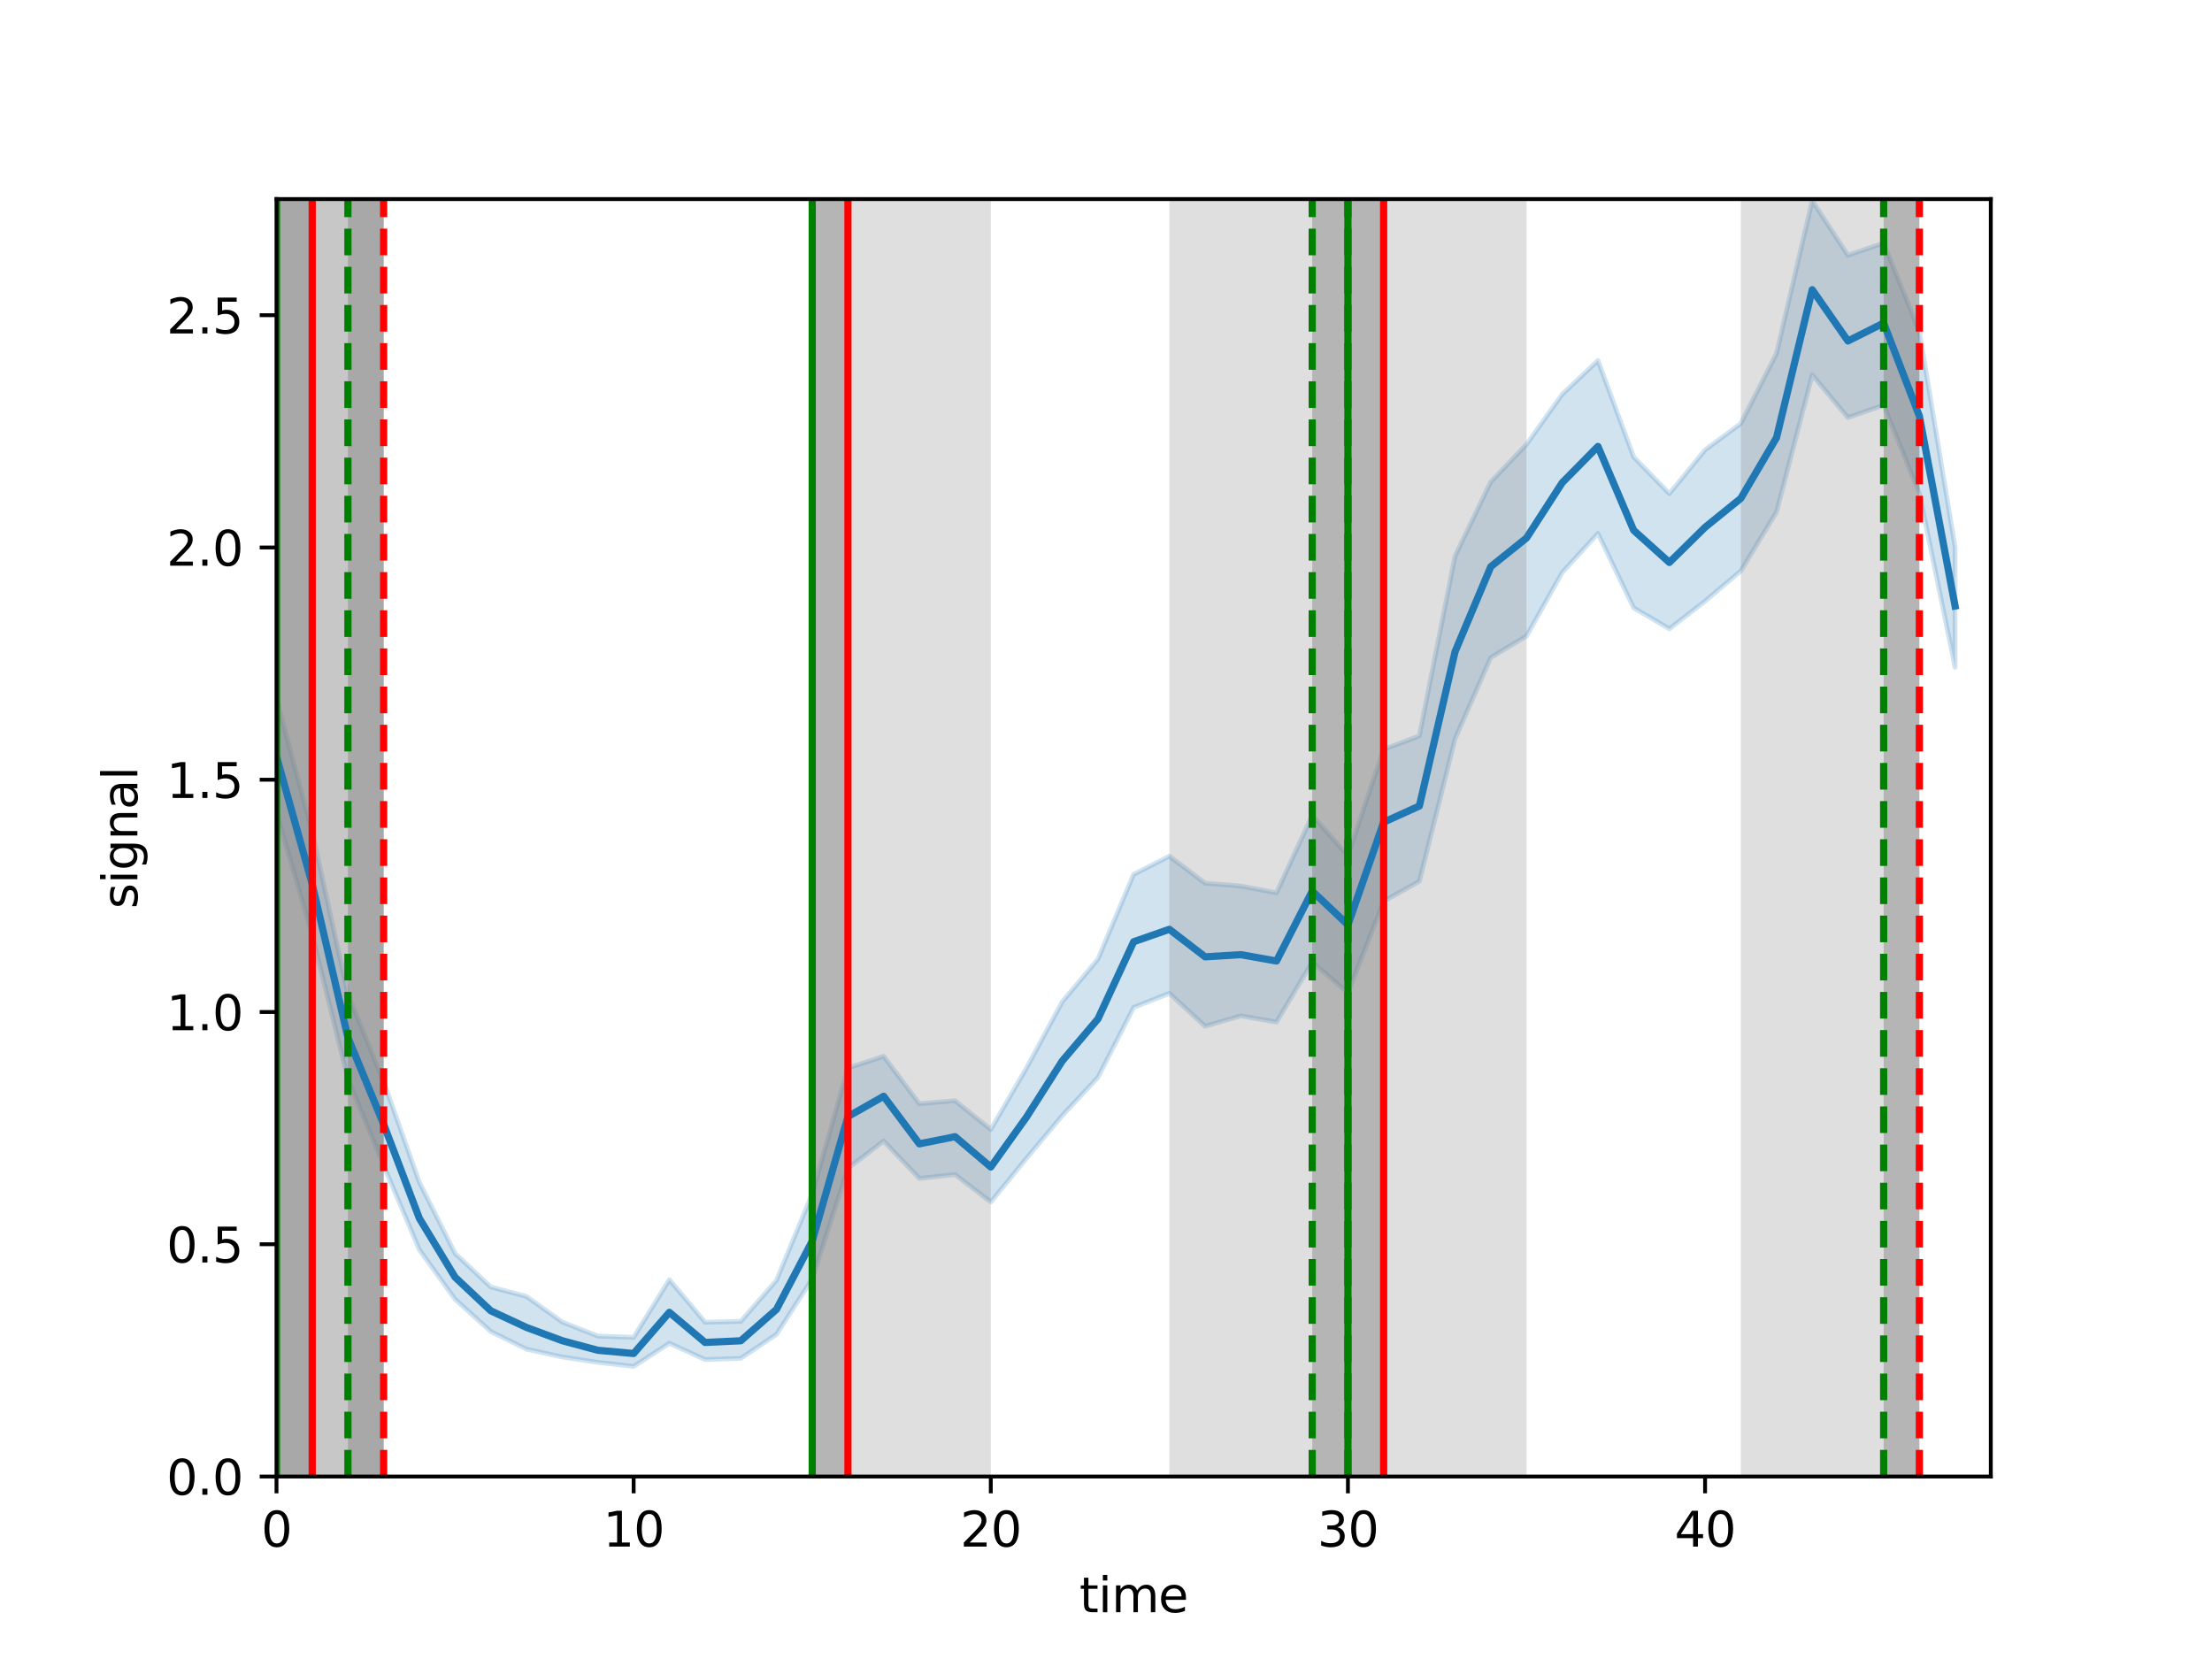 <?xml version="1.0" encoding="utf-8" standalone="no"?>
<!DOCTYPE svg PUBLIC "-//W3C//DTD SVG 1.1//EN"
  "http://www.w3.org/Graphics/SVG/1.1/DTD/svg11.dtd">
<svg xmlns:xlink="http://www.w3.org/1999/xlink" width="460.8pt" height="345.6pt" viewBox="0 0 460.8 345.6" xmlns="http://www.w3.org/2000/svg" version="1.1">
 <defs>
  <style type="text/css">*{stroke-linejoin: round; stroke-linecap: butt}</style>
 </defs>
 <g id="figure_1">
  <g id="patch_1">
   <path d="M 0 345.6 
L 460.8 345.6 
L 460.8 0 
L 0 0 
z
" style="fill: #ffffff"/>
  </g>
  <g id="axes_1">
   <g id="patch_2">
    <path d="M 57.6 307.584 
L 414.72 307.584 
L 414.72 41.472 
L 57.6 41.472 
z
" style="fill: #ffffff"/>
   </g>
   <g id="PolyCollection_1">
    <defs>
     <path id="m603e0be09f" d="M 57.6 -200.048 
L 57.6 -176.256 
L 65.04 -150.856 
L 72.48 -120.831 
L 79.92 -102.829 
L 87.36 -85.255 
L 94.8 -74.933 
L 102.24 -68.229 
L 109.68 -64.546 
L 117.12 -62.916 
L 124.56 -61.797 
L 132 -60.952 
L 139.44 -65.777 
L 146.88 -62.383 
L 154.32 -62.631 
L 161.76 -67.634 
L 169.2 -79.209 
L 176.64 -102.203 
L 184.08 -107.908 
L 191.52 -100.112 
L 198.96 -100.918 
L 206.4 -95.202 
L 213.84 -104.322 
L 221.28 -113.197 
L 228.72 -121.169 
L 236.16 -135.733 
L 243.6 -138.676 
L 251.04 -131.813 
L 258.48 -133.98 
L 265.92 -132.686 
L 273.36 -145.186 
L 280.8 -138.76 
L 288.24 -157.847 
L 295.68 -162.01 
L 303.12 -191.722 
L 310.56 -208.631 
L 318 -213.096 
L 325.44 -226.35 
L 332.88 -234.473 
L 340.32 -218.972 
L 347.76 -214.606 
L 355.2 -220.383 
L 362.64 -226.658 
L 370.08 -238.944 
L 377.52 -267.492 
L 384.96 -258.605 
L 392.4 -261.212 
L 399.84 -242.86 
L 407.28 -206.592 
L 407.28 -231.592 
L 407.28 -231.592 
L 399.84 -276.557 
L 392.4 -294.971 
L 384.96 -292.424 
L 377.52 -303.774 
L 370.08 -271.938 
L 362.64 -257.372 
L 355.2 -251.875 
L 347.76 -242.764 
L 340.32 -250.403 
L 332.88 -270.49 
L 325.44 -263.458 
L 318 -253.028 
L 310.56 -245.218 
L 303.12 -229.777 
L 295.68 -192.296 
L 288.24 -189.497 
L 280.8 -167.337 
L 273.36 -175.737 
L 265.92 -159.611 
L 258.48 -161.021 
L 251.04 -161.626 
L 243.6 -167.24 
L 236.16 -163.459 
L 228.72 -145.796 
L 221.28 -136.888 
L 213.84 -123.123 
L 206.4 -110.305 
L 198.96 -116.307 
L 191.52 -115.684 
L 184.08 -125.551 
L 176.64 -123.108 
L 169.2 -96.9 
L 161.76 -78.889 
L 154.32 -70.334 
L 146.88 -70.161 
L 139.44 -79.014 
L 132 -67.007 
L 124.56 -67.26 
L 117.12 -70.202 
L 109.68 -75.527 
L 102.24 -77.496 
L 94.8 -84.493 
L 87.36 -99.308 
L 79.92 -120.245 
L 72.48 -138.477 
L 65.04 -172.22 
L 57.6 -200.048 
z
" style="stroke: #1f77b4; stroke-opacity: 0.2"/>
    </defs>
    <g clip-path="url(#p7351b76f41)">
     <use xlink:href="#m603e0be09f" x="0" y="345.6" style="fill: #1f77b4; fill-opacity: 0.2; stroke: #1f77b4; stroke-opacity: 0.2"/>
    </g>
   </g>
   <g id="PolyCollection_2">
    <path d="M 65.04 307.584 
L 57.6 307.584 
L 57.6 41.472 
L 65.04 41.472 
L 65.04 41.472 
L 65.04 307.584 
z
" clip-path="url(#p7351b76f41)" style="fill: #808080; fill-opacity: 0.25"/>
   </g>
   <g id="PolyCollection_3">
    <path d="M 79.92 307.584 
L 57.6 307.584 
L 57.6 41.472 
L 79.92 41.472 
L 79.92 41.472 
L 79.92 307.584 
z
" clip-path="url(#p7351b76f41)" style="fill: #808080; fill-opacity: 0.25"/>
   </g>
   <g id="PolyCollection_4">
    <path d="M 79.92 307.584 
L 72.48 307.584 
L 72.48 41.472 
L 79.92 41.472 
L 79.92 41.472 
L 79.92 307.584 
z
" clip-path="url(#p7351b76f41)" style="fill: #808080; fill-opacity: 0.25"/>
   </g>
   <g id="PolyCollection_5">
    <path d="M 79.92 307.584 
L 72.48 307.584 
L 72.48 41.472 
L 79.92 41.472 
L 79.92 41.472 
L 79.92 307.584 
z
" clip-path="url(#p7351b76f41)" style="fill: #808080; fill-opacity: 0.25"/>
   </g>
   <g id="PolyCollection_6">
    <path d="M 79.92 307.584 
L 57.6 307.584 
L 57.6 41.472 
L 79.92 41.472 
L 79.92 41.472 
L 79.92 307.584 
z
" clip-path="url(#p7351b76f41)" style="fill: #808080; fill-opacity: 0.25"/>
   </g>
   <g id="PolyCollection_7">
    <path d="M 65.04 307.584 
L 57.6 307.584 
L 57.6 41.472 
L 65.04 41.472 
L 65.04 41.472 
L 65.04 307.584 
z
" clip-path="url(#p7351b76f41)" style="fill: #808080; fill-opacity: 0.25"/>
   </g>
   <g id="PolyCollection_8">
    <path d="M 176.64 307.584 
L 169.2 307.584 
L 169.2 41.472 
L 176.64 41.472 
L 176.64 41.472 
L 176.64 307.584 
z
" clip-path="url(#p7351b76f41)" style="fill: #808080; fill-opacity: 0.25"/>
   </g>
   <g id="PolyCollection_9">
    <path d="M 206.4 307.584 
L 169.2 307.584 
L 169.2 41.472 
L 206.4 41.472 
L 206.4 41.472 
L 206.4 307.584 
z
" clip-path="url(#p7351b76f41)" style="fill: #808080; fill-opacity: 0.25"/>
   </g>
   <g id="PolyCollection_10">
    <path d="M 280.8 307.584 
L 273.36 307.584 
L 273.36 41.472 
L 280.8 41.472 
L 280.8 41.472 
L 280.8 307.584 
z
" clip-path="url(#p7351b76f41)" style="fill: #808080; fill-opacity: 0.25"/>
   </g>
   <g id="PolyCollection_11">
    <path d="M 280.8 307.584 
L 273.36 307.584 
L 273.36 41.472 
L 280.8 41.472 
L 280.8 41.472 
L 280.8 307.584 
z
" clip-path="url(#p7351b76f41)" style="fill: #808080; fill-opacity: 0.25"/>
   </g>
   <g id="PolyCollection_12">
    <path d="M 280.8 307.584 
L 243.6 307.584 
L 243.6 41.472 
L 280.8 41.472 
L 280.8 41.472 
L 280.8 307.584 
z
" clip-path="url(#p7351b76f41)" style="fill: #808080; fill-opacity: 0.25"/>
   </g>
   <g id="PolyCollection_13">
    <path d="M 176.64 307.584 
L 169.2 307.584 
L 169.2 41.472 
L 176.64 41.472 
L 176.64 41.472 
L 176.64 307.584 
z
" clip-path="url(#p7351b76f41)" style="fill: #808080; fill-opacity: 0.25"/>
   </g>
   <g id="PolyCollection_14">
    <path d="M 288.24 307.584 
L 280.8 307.584 
L 280.8 41.472 
L 288.24 41.472 
L 288.24 41.472 
L 288.24 307.584 
z
" clip-path="url(#p7351b76f41)" style="fill: #808080; fill-opacity: 0.25"/>
   </g>
   <g id="PolyCollection_15">
    <path d="M 318 307.584 
L 280.8 307.584 
L 280.8 41.472 
L 318 41.472 
L 318 41.472 
L 318 307.584 
z
" clip-path="url(#p7351b76f41)" style="fill: #808080; fill-opacity: 0.25"/>
   </g>
   <g id="PolyCollection_16">
    <path d="M 399.84 307.584 
L 392.4 307.584 
L 392.4 41.472 
L 399.84 41.472 
L 399.84 41.472 
L 399.84 307.584 
z
" clip-path="url(#p7351b76f41)" style="fill: #808080; fill-opacity: 0.25"/>
   </g>
   <g id="PolyCollection_17">
    <path d="M 399.84 307.584 
L 392.4 307.584 
L 392.4 41.472 
L 399.84 41.472 
L 399.84 41.472 
L 399.84 307.584 
z
" clip-path="url(#p7351b76f41)" style="fill: #808080; fill-opacity: 0.25"/>
   </g>
   <g id="PolyCollection_18">
    <path d="M 399.84 307.584 
L 362.64 307.584 
L 362.64 41.472 
L 399.84 41.472 
L 399.84 41.472 
L 399.84 307.584 
z
" clip-path="url(#p7351b76f41)" style="fill: #808080; fill-opacity: 0.25"/>
   </g>
   <g id="PolyCollection_19">
    <path d="M 288.24 307.584 
L 280.8 307.584 
L 280.8 41.472 
L 288.24 41.472 
L 288.24 41.472 
L 288.24 307.584 
z
" clip-path="url(#p7351b76f41)" style="fill: #808080; fill-opacity: 0.25"/>
   </g>
   <g id="matplotlib.axis_1">
    <g id="xtick_1">
     <g id="line2d_1">
      <defs>
       <path id="m423280499a" d="M 0 0 
L 0 3.5 
" style="stroke: #000000; stroke-width: 0.8"/>
      </defs>
      <g>
       <use xlink:href="#m423280499a" x="57.6" y="307.584" style="stroke: #000000; stroke-width: 0.8"/>
      </g>
     </g>
     <g id="text_1">
      <!-- 0 -->
      <g transform="translate(54.419 322.182) scale(0.1 -0.1)">
       <defs>
        <path id="DejaVuSans-30" d="M 2034 4250 
Q 1547 4250 1301 3770 
Q 1056 3291 1056 2328 
Q 1056 1369 1301 889 
Q 1547 409 2034 409 
Q 2525 409 2770 889 
Q 3016 1369 3016 2328 
Q 3016 3291 2770 3770 
Q 2525 4250 2034 4250 
z
M 2034 4750 
Q 2819 4750 3233 4129 
Q 3647 3509 3647 2328 
Q 3647 1150 3233 529 
Q 2819 -91 2034 -91 
Q 1250 -91 836 529 
Q 422 1150 422 2328 
Q 422 3509 836 4129 
Q 1250 4750 2034 4750 
z
" transform="scale(0.016)"/>
       </defs>
       <use xlink:href="#DejaVuSans-30"/>
      </g>
     </g>
    </g>
    <g id="xtick_2">
     <g id="line2d_2">
      <g>
       <use xlink:href="#m423280499a" x="132" y="307.584" style="stroke: #000000; stroke-width: 0.8"/>
      </g>
     </g>
     <g id="text_2">
      <!-- 10 -->
      <g transform="translate(125.638 322.182) scale(0.1 -0.1)">
       <defs>
        <path id="DejaVuSans-31" d="M 794 531 
L 1825 531 
L 1825 4091 
L 703 3866 
L 703 4441 
L 1819 4666 
L 2450 4666 
L 2450 531 
L 3481 531 
L 3481 0 
L 794 0 
L 794 531 
z
" transform="scale(0.016)"/>
       </defs>
       <use xlink:href="#DejaVuSans-31"/>
       <use xlink:href="#DejaVuSans-30" x="63.623"/>
      </g>
     </g>
    </g>
    <g id="xtick_3">
     <g id="line2d_3">
      <g>
       <use xlink:href="#m423280499a" x="206.4" y="307.584" style="stroke: #000000; stroke-width: 0.8"/>
      </g>
     </g>
     <g id="text_3">
      <!-- 20 -->
      <g transform="translate(200.037 322.182) scale(0.1 -0.1)">
       <defs>
        <path id="DejaVuSans-32" d="M 1228 531 
L 3431 531 
L 3431 0 
L 469 0 
L 469 531 
Q 828 903 1448 1529 
Q 2069 2156 2228 2338 
Q 2531 2678 2651 2914 
Q 2772 3150 2772 3378 
Q 2772 3750 2511 3984 
Q 2250 4219 1831 4219 
Q 1534 4219 1204 4116 
Q 875 4013 500 3803 
L 500 4441 
Q 881 4594 1212 4672 
Q 1544 4750 1819 4750 
Q 2544 4750 2975 4387 
Q 3406 4025 3406 3419 
Q 3406 3131 3298 2873 
Q 3191 2616 2906 2266 
Q 2828 2175 2409 1742 
Q 1991 1309 1228 531 
z
" transform="scale(0.016)"/>
       </defs>
       <use xlink:href="#DejaVuSans-32"/>
       <use xlink:href="#DejaVuSans-30" x="63.623"/>
      </g>
     </g>
    </g>
    <g id="xtick_4">
     <g id="line2d_4">
      <g>
       <use xlink:href="#m423280499a" x="280.8" y="307.584" style="stroke: #000000; stroke-width: 0.8"/>
      </g>
     </g>
     <g id="text_4">
      <!-- 30 -->
      <g transform="translate(274.438 322.182) scale(0.1 -0.1)">
       <defs>
        <path id="DejaVuSans-33" d="M 2597 2516 
Q 3050 2419 3304 2112 
Q 3559 1806 3559 1356 
Q 3559 666 3084 287 
Q 2609 -91 1734 -91 
Q 1441 -91 1130 -33 
Q 819 25 488 141 
L 488 750 
Q 750 597 1062 519 
Q 1375 441 1716 441 
Q 2309 441 2620 675 
Q 2931 909 2931 1356 
Q 2931 1769 2642 2001 
Q 2353 2234 1838 2234 
L 1294 2234 
L 1294 2753 
L 1863 2753 
Q 2328 2753 2575 2939 
Q 2822 3125 2822 3475 
Q 2822 3834 2567 4026 
Q 2313 4219 1838 4219 
Q 1578 4219 1281 4162 
Q 984 4106 628 3988 
L 628 4550 
Q 988 4650 1302 4700 
Q 1616 4750 1894 4750 
Q 2613 4750 3031 4423 
Q 3450 4097 3450 3541 
Q 3450 3153 3228 2886 
Q 3006 2619 2597 2516 
z
" transform="scale(0.016)"/>
       </defs>
       <use xlink:href="#DejaVuSans-33"/>
       <use xlink:href="#DejaVuSans-30" x="63.623"/>
      </g>
     </g>
    </g>
    <g id="xtick_5">
     <g id="line2d_5">
      <g>
       <use xlink:href="#m423280499a" x="355.2" y="307.584" style="stroke: #000000; stroke-width: 0.8"/>
      </g>
     </g>
     <g id="text_5">
      <!-- 40 -->
      <g transform="translate(348.837 322.182) scale(0.1 -0.1)">
       <defs>
        <path id="DejaVuSans-34" d="M 2419 4116 
L 825 1625 
L 2419 1625 
L 2419 4116 
z
M 2253 4666 
L 3047 4666 
L 3047 1625 
L 3713 1625 
L 3713 1100 
L 3047 1100 
L 3047 0 
L 2419 0 
L 2419 1100 
L 313 1100 
L 313 1709 
L 2253 4666 
z
" transform="scale(0.016)"/>
       </defs>
       <use xlink:href="#DejaVuSans-34"/>
       <use xlink:href="#DejaVuSans-30" x="63.623"/>
      </g>
     </g>
    </g>
    <g id="text_6">
     <!-- time -->
     <g transform="translate(224.864 335.861) scale(0.1 -0.1)">
      <defs>
       <path id="DejaVuSans-74" d="M 1172 4494 
L 1172 3500 
L 2356 3500 
L 2356 3053 
L 1172 3053 
L 1172 1153 
Q 1172 725 1289 603 
Q 1406 481 1766 481 
L 2356 481 
L 2356 0 
L 1766 0 
Q 1100 0 847 248 
Q 594 497 594 1153 
L 594 3053 
L 172 3053 
L 172 3500 
L 594 3500 
L 594 4494 
L 1172 4494 
z
" transform="scale(0.016)"/>
       <path id="DejaVuSans-69" d="M 603 3500 
L 1178 3500 
L 1178 0 
L 603 0 
L 603 3500 
z
M 603 4863 
L 1178 4863 
L 1178 4134 
L 603 4134 
L 603 4863 
z
" transform="scale(0.016)"/>
       <path id="DejaVuSans-6d" d="M 3328 2828 
Q 3544 3216 3844 3400 
Q 4144 3584 4550 3584 
Q 5097 3584 5394 3201 
Q 5691 2819 5691 2113 
L 5691 0 
L 5113 0 
L 5113 2094 
Q 5113 2597 4934 2840 
Q 4756 3084 4391 3084 
Q 3944 3084 3684 2787 
Q 3425 2491 3425 1978 
L 3425 0 
L 2847 0 
L 2847 2094 
Q 2847 2600 2669 2842 
Q 2491 3084 2119 3084 
Q 1678 3084 1418 2786 
Q 1159 2488 1159 1978 
L 1159 0 
L 581 0 
L 581 3500 
L 1159 3500 
L 1159 2956 
Q 1356 3278 1631 3431 
Q 1906 3584 2284 3584 
Q 2666 3584 2933 3390 
Q 3200 3197 3328 2828 
z
" transform="scale(0.016)"/>
       <path id="DejaVuSans-65" d="M 3597 1894 
L 3597 1613 
L 953 1613 
Q 991 1019 1311 708 
Q 1631 397 2203 397 
Q 2534 397 2845 478 
Q 3156 559 3463 722 
L 3463 178 
Q 3153 47 2828 -22 
Q 2503 -91 2169 -91 
Q 1331 -91 842 396 
Q 353 884 353 1716 
Q 353 2575 817 3079 
Q 1281 3584 2069 3584 
Q 2775 3584 3186 3129 
Q 3597 2675 3597 1894 
z
M 3022 2063 
Q 3016 2534 2758 2815 
Q 2500 3097 2075 3097 
Q 1594 3097 1305 2825 
Q 1016 2553 972 2059 
L 3022 2063 
z
" transform="scale(0.016)"/>
      </defs>
      <use xlink:href="#DejaVuSans-74"/>
      <use xlink:href="#DejaVuSans-69" x="39.209"/>
      <use xlink:href="#DejaVuSans-6d" x="66.992"/>
      <use xlink:href="#DejaVuSans-65" x="164.404"/>
     </g>
    </g>
   </g>
   <g id="matplotlib.axis_2">
    <g id="ytick_1">
     <g id="line2d_6">
      <defs>
       <path id="m0e753e41c2" d="M 0 0 
L -3.5 0 
" style="stroke: #000000; stroke-width: 0.8"/>
      </defs>
      <g>
       <use xlink:href="#m0e753e41c2" x="57.6" y="307.584" style="stroke: #000000; stroke-width: 0.8"/>
      </g>
     </g>
     <g id="text_7">
      <!-- 0.0 -->
      <g transform="translate(34.697 311.383) scale(0.1 -0.1)">
       <defs>
        <path id="DejaVuSans-2e" d="M 684 794 
L 1344 794 
L 1344 0 
L 684 0 
L 684 794 
z
" transform="scale(0.016)"/>
       </defs>
       <use xlink:href="#DejaVuSans-30"/>
       <use xlink:href="#DejaVuSans-2e" x="63.623"/>
       <use xlink:href="#DejaVuSans-30" x="95.41"/>
      </g>
     </g>
    </g>
    <g id="ytick_2">
     <g id="line2d_7">
      <g>
       <use xlink:href="#m0e753e41c2" x="57.6" y="259.2" style="stroke: #000000; stroke-width: 0.8"/>
      </g>
     </g>
     <g id="text_8">
      <!-- 0.5 -->
      <g transform="translate(34.697 262.999) scale(0.1 -0.1)">
       <defs>
        <path id="DejaVuSans-35" d="M 691 4666 
L 3169 4666 
L 3169 4134 
L 1269 4134 
L 1269 2991 
Q 1406 3038 1543 3061 
Q 1681 3084 1819 3084 
Q 2600 3084 3056 2656 
Q 3513 2228 3513 1497 
Q 3513 744 3044 326 
Q 2575 -91 1722 -91 
Q 1428 -91 1123 -41 
Q 819 9 494 109 
L 494 744 
Q 775 591 1075 516 
Q 1375 441 1709 441 
Q 2250 441 2565 725 
Q 2881 1009 2881 1497 
Q 2881 1984 2565 2268 
Q 2250 2553 1709 2553 
Q 1456 2553 1204 2497 
Q 953 2441 691 2322 
L 691 4666 
z
" transform="scale(0.016)"/>
       </defs>
       <use xlink:href="#DejaVuSans-30"/>
       <use xlink:href="#DejaVuSans-2e" x="63.623"/>
       <use xlink:href="#DejaVuSans-35" x="95.41"/>
      </g>
     </g>
    </g>
    <g id="ytick_3">
     <g id="line2d_8">
      <g>
       <use xlink:href="#m0e753e41c2" x="57.6" y="210.816" style="stroke: #000000; stroke-width: 0.8"/>
      </g>
     </g>
     <g id="text_9">
      <!-- 1.0 -->
      <g transform="translate(34.697 214.615) scale(0.1 -0.1)">
       <use xlink:href="#DejaVuSans-31"/>
       <use xlink:href="#DejaVuSans-2e" x="63.623"/>
       <use xlink:href="#DejaVuSans-30" x="95.41"/>
      </g>
     </g>
    </g>
    <g id="ytick_4">
     <g id="line2d_9">
      <g>
       <use xlink:href="#m0e753e41c2" x="57.6" y="162.432" style="stroke: #000000; stroke-width: 0.8"/>
      </g>
     </g>
     <g id="text_10">
      <!-- 1.5 -->
      <g transform="translate(34.697 166.231) scale(0.1 -0.1)">
       <use xlink:href="#DejaVuSans-31"/>
       <use xlink:href="#DejaVuSans-2e" x="63.623"/>
       <use xlink:href="#DejaVuSans-35" x="95.41"/>
      </g>
     </g>
    </g>
    <g id="ytick_5">
     <g id="line2d_10">
      <g>
       <use xlink:href="#m0e753e41c2" x="57.6" y="114.048" style="stroke: #000000; stroke-width: 0.8"/>
      </g>
     </g>
     <g id="text_11">
      <!-- 2.0 -->
      <g transform="translate(34.697 117.847) scale(0.1 -0.1)">
       <use xlink:href="#DejaVuSans-32"/>
       <use xlink:href="#DejaVuSans-2e" x="63.623"/>
       <use xlink:href="#DejaVuSans-30" x="95.41"/>
      </g>
     </g>
    </g>
    <g id="ytick_6">
     <g id="line2d_11">
      <g>
       <use xlink:href="#m0e753e41c2" x="57.6" y="65.664" style="stroke: #000000; stroke-width: 0.8"/>
      </g>
     </g>
     <g id="text_12">
      <!-- 2.5 -->
      <g transform="translate(34.697 69.463) scale(0.1 -0.1)">
       <use xlink:href="#DejaVuSans-32"/>
       <use xlink:href="#DejaVuSans-2e" x="63.623"/>
       <use xlink:href="#DejaVuSans-35" x="95.41"/>
      </g>
     </g>
    </g>
    <g id="text_13">
     <!-- signal -->
     <g transform="translate(28.617 189.318) rotate(-90) scale(0.1 -0.1)">
      <defs>
       <path id="DejaVuSans-73" d="M 2834 3397 
L 2834 2853 
Q 2591 2978 2328 3040 
Q 2066 3103 1784 3103 
Q 1356 3103 1142 2972 
Q 928 2841 928 2578 
Q 928 2378 1081 2264 
Q 1234 2150 1697 2047 
L 1894 2003 
Q 2506 1872 2764 1633 
Q 3022 1394 3022 966 
Q 3022 478 2636 193 
Q 2250 -91 1575 -91 
Q 1294 -91 989 -36 
Q 684 19 347 128 
L 347 722 
Q 666 556 975 473 
Q 1284 391 1588 391 
Q 1994 391 2212 530 
Q 2431 669 2431 922 
Q 2431 1156 2273 1281 
Q 2116 1406 1581 1522 
L 1381 1569 
Q 847 1681 609 1914 
Q 372 2147 372 2553 
Q 372 3047 722 3315 
Q 1072 3584 1716 3584 
Q 2034 3584 2315 3537 
Q 2597 3491 2834 3397 
z
" transform="scale(0.016)"/>
       <path id="DejaVuSans-67" d="M 2906 1791 
Q 2906 2416 2648 2759 
Q 2391 3103 1925 3103 
Q 1463 3103 1205 2759 
Q 947 2416 947 1791 
Q 947 1169 1205 825 
Q 1463 481 1925 481 
Q 2391 481 2648 825 
Q 2906 1169 2906 1791 
z
M 3481 434 
Q 3481 -459 3084 -895 
Q 2688 -1331 1869 -1331 
Q 1566 -1331 1297 -1286 
Q 1028 -1241 775 -1147 
L 775 -588 
Q 1028 -725 1275 -790 
Q 1522 -856 1778 -856 
Q 2344 -856 2625 -561 
Q 2906 -266 2906 331 
L 2906 616 
Q 2728 306 2450 153 
Q 2172 0 1784 0 
Q 1141 0 747 490 
Q 353 981 353 1791 
Q 353 2603 747 3093 
Q 1141 3584 1784 3584 
Q 2172 3584 2450 3431 
Q 2728 3278 2906 2969 
L 2906 3500 
L 3481 3500 
L 3481 434 
z
" transform="scale(0.016)"/>
       <path id="DejaVuSans-6e" d="M 3513 2113 
L 3513 0 
L 2938 0 
L 2938 2094 
Q 2938 2591 2744 2837 
Q 2550 3084 2163 3084 
Q 1697 3084 1428 2787 
Q 1159 2491 1159 1978 
L 1159 0 
L 581 0 
L 581 3500 
L 1159 3500 
L 1159 2956 
Q 1366 3272 1645 3428 
Q 1925 3584 2291 3584 
Q 2894 3584 3203 3211 
Q 3513 2838 3513 2113 
z
" transform="scale(0.016)"/>
       <path id="DejaVuSans-61" d="M 2194 1759 
Q 1497 1759 1228 1600 
Q 959 1441 959 1056 
Q 959 750 1161 570 
Q 1363 391 1709 391 
Q 2188 391 2477 730 
Q 2766 1069 2766 1631 
L 2766 1759 
L 2194 1759 
z
M 3341 1997 
L 3341 0 
L 2766 0 
L 2766 531 
Q 2569 213 2275 61 
Q 1981 -91 1556 -91 
Q 1019 -91 701 211 
Q 384 513 384 1019 
Q 384 1609 779 1909 
Q 1175 2209 1959 2209 
L 2766 2209 
L 2766 2266 
Q 2766 2663 2505 2880 
Q 2244 3097 1772 3097 
Q 1472 3097 1187 3025 
Q 903 2953 641 2809 
L 641 3341 
Q 956 3463 1253 3523 
Q 1550 3584 1831 3584 
Q 2591 3584 2966 3190 
Q 3341 2797 3341 1997 
z
" transform="scale(0.016)"/>
       <path id="DejaVuSans-6c" d="M 603 4863 
L 1178 4863 
L 1178 0 
L 603 0 
L 603 4863 
z
" transform="scale(0.016)"/>
      </defs>
      <use xlink:href="#DejaVuSans-73"/>
      <use xlink:href="#DejaVuSans-69" x="52.1"/>
      <use xlink:href="#DejaVuSans-67" x="79.883"/>
      <use xlink:href="#DejaVuSans-6e" x="143.359"/>
      <use xlink:href="#DejaVuSans-61" x="206.738"/>
      <use xlink:href="#DejaVuSans-6c" x="268.018"/>
     </g>
    </g>
   </g>
   <g id="line2d_12">
    <path d="M 57.6 157.594 
L 65.04 184.172 
L 72.48 216.148 
L 79.92 234.192 
L 87.36 253.805 
L 94.8 266.065 
L 102.24 273.067 
L 109.68 276.531 
L 117.12 279.292 
L 124.56 281.29 
L 132 281.959 
L 139.44 273.384 
L 146.88 279.656 
L 154.32 279.307 
L 161.76 272.765 
L 169.2 258.538 
L 176.64 232.601 
L 184.08 228.373 
L 191.52 238.284 
L 198.96 236.79 
L 206.4 243.106 
L 213.84 232.709 
L 221.28 221.024 
L 228.72 212.261 
L 236.16 196.184 
L 243.6 193.589 
L 251.04 199.323 
L 258.48 198.873 
L 265.92 200.2 
L 273.36 185.629 
L 280.8 192.671 
L 288.24 171.279 
L 295.68 167.905 
L 303.12 135.745 
L 310.56 118.045 
L 318 112.071 
L 325.44 100.55 
L 332.88 93.003 
L 340.32 110.468 
L 347.76 117.166 
L 355.2 109.841 
L 362.64 103.822 
L 370.08 91.171 
L 377.52 60.354 
L 384.96 71.031 
L 392.4 67.299 
L 399.84 86.666 
L 407.28 126.244 
" clip-path="url(#p7351b76f41)" style="fill: none; stroke: #1f77b4; stroke-width: 1.5; stroke-linecap: square"/>
   </g>
   <g id="LineCollection_1">
    <path d="M 57.6 307.584 
L 57.6 41.472 
" clip-path="url(#p7351b76f41)" style="fill: none; stroke: #008000; stroke-width: 1.5"/>
   </g>
   <g id="LineCollection_2">
    <path d="M 72.48 307.584 
L 72.48 41.472 
" clip-path="url(#p7351b76f41)" style="fill: none; stroke-dasharray: 5.55,2.4; stroke-dashoffset: 0; stroke: #008000; stroke-width: 1.5"/>
   </g>
   <g id="LineCollection_3">
    <path d="M 65.04 307.584 
L 65.04 41.472 
" clip-path="url(#p7351b76f41)" style="fill: none; stroke: #ff0000; stroke-width: 1.5"/>
   </g>
   <g id="LineCollection_4">
    <path d="M 79.92 307.584 
L 79.92 41.472 
" clip-path="url(#p7351b76f41)" style="fill: none; stroke-dasharray: 5.55,2.4; stroke-dashoffset: 0; stroke: #ff0000; stroke-width: 1.5"/>
   </g>
   <g id="LineCollection_5">
    <path d="M 169.2 307.584 
L 169.2 41.472 
" clip-path="url(#p7351b76f41)" style="fill: none; stroke: #008000; stroke-width: 1.5"/>
   </g>
   <g id="LineCollection_6">
    <path d="M 273.36 307.584 
L 273.36 41.472 
" clip-path="url(#p7351b76f41)" style="fill: none; stroke-dasharray: 5.55,2.4; stroke-dashoffset: 0; stroke: #008000; stroke-width: 1.5"/>
   </g>
   <g id="LineCollection_7">
    <path d="M 176.64 307.584 
L 176.64 41.472 
" clip-path="url(#p7351b76f41)" style="fill: none; stroke: #ff0000; stroke-width: 1.5"/>
   </g>
   <g id="LineCollection_8">
    <path d="M 280.8 307.584 
L 280.8 41.472 
" clip-path="url(#p7351b76f41)" style="fill: none; stroke-dasharray: 5.55,2.4; stroke-dashoffset: 0; stroke: #ff0000; stroke-width: 1.5"/>
   </g>
   <g id="LineCollection_9">
    <path d="M 280.8 307.584 
L 280.8 41.472 
" clip-path="url(#p7351b76f41)" style="fill: none; stroke: #008000; stroke-width: 1.5"/>
   </g>
   <g id="LineCollection_10">
    <path d="M 392.4 307.584 
L 392.4 41.472 
" clip-path="url(#p7351b76f41)" style="fill: none; stroke-dasharray: 5.55,2.4; stroke-dashoffset: 0; stroke: #008000; stroke-width: 1.5"/>
   </g>
   <g id="LineCollection_11">
    <path d="M 288.24 307.584 
L 288.24 41.472 
" clip-path="url(#p7351b76f41)" style="fill: none; stroke: #ff0000; stroke-width: 1.5"/>
   </g>
   <g id="LineCollection_12">
    <path d="M 399.84 307.584 
L 399.84 41.472 
" clip-path="url(#p7351b76f41)" style="fill: none; stroke-dasharray: 5.55,2.4; stroke-dashoffset: 0; stroke: #ff0000; stroke-width: 1.5"/>
   </g>
   <g id="patch_3">
    <path d="M 57.6 307.584 
L 57.6 41.472 
" style="fill: none; stroke: #000000; stroke-width: 0.8; stroke-linejoin: miter; stroke-linecap: square"/>
   </g>
   <g id="patch_4">
    <path d="M 414.72 307.584 
L 414.72 41.472 
" style="fill: none; stroke: #000000; stroke-width: 0.8; stroke-linejoin: miter; stroke-linecap: square"/>
   </g>
   <g id="patch_5">
    <path d="M 57.6 307.584 
L 414.72 307.584 
" style="fill: none; stroke: #000000; stroke-width: 0.8; stroke-linejoin: miter; stroke-linecap: square"/>
   </g>
   <g id="patch_6">
    <path d="M 57.6 41.472 
L 414.72 41.472 
" style="fill: none; stroke: #000000; stroke-width: 0.8; stroke-linejoin: miter; stroke-linecap: square"/>
   </g>
  </g>
 </g>
 <defs>
  <clipPath id="p7351b76f41">
   <rect x="57.6" y="41.472" width="357.12" height="266.112"/>
  </clipPath>
 </defs>
</svg>
